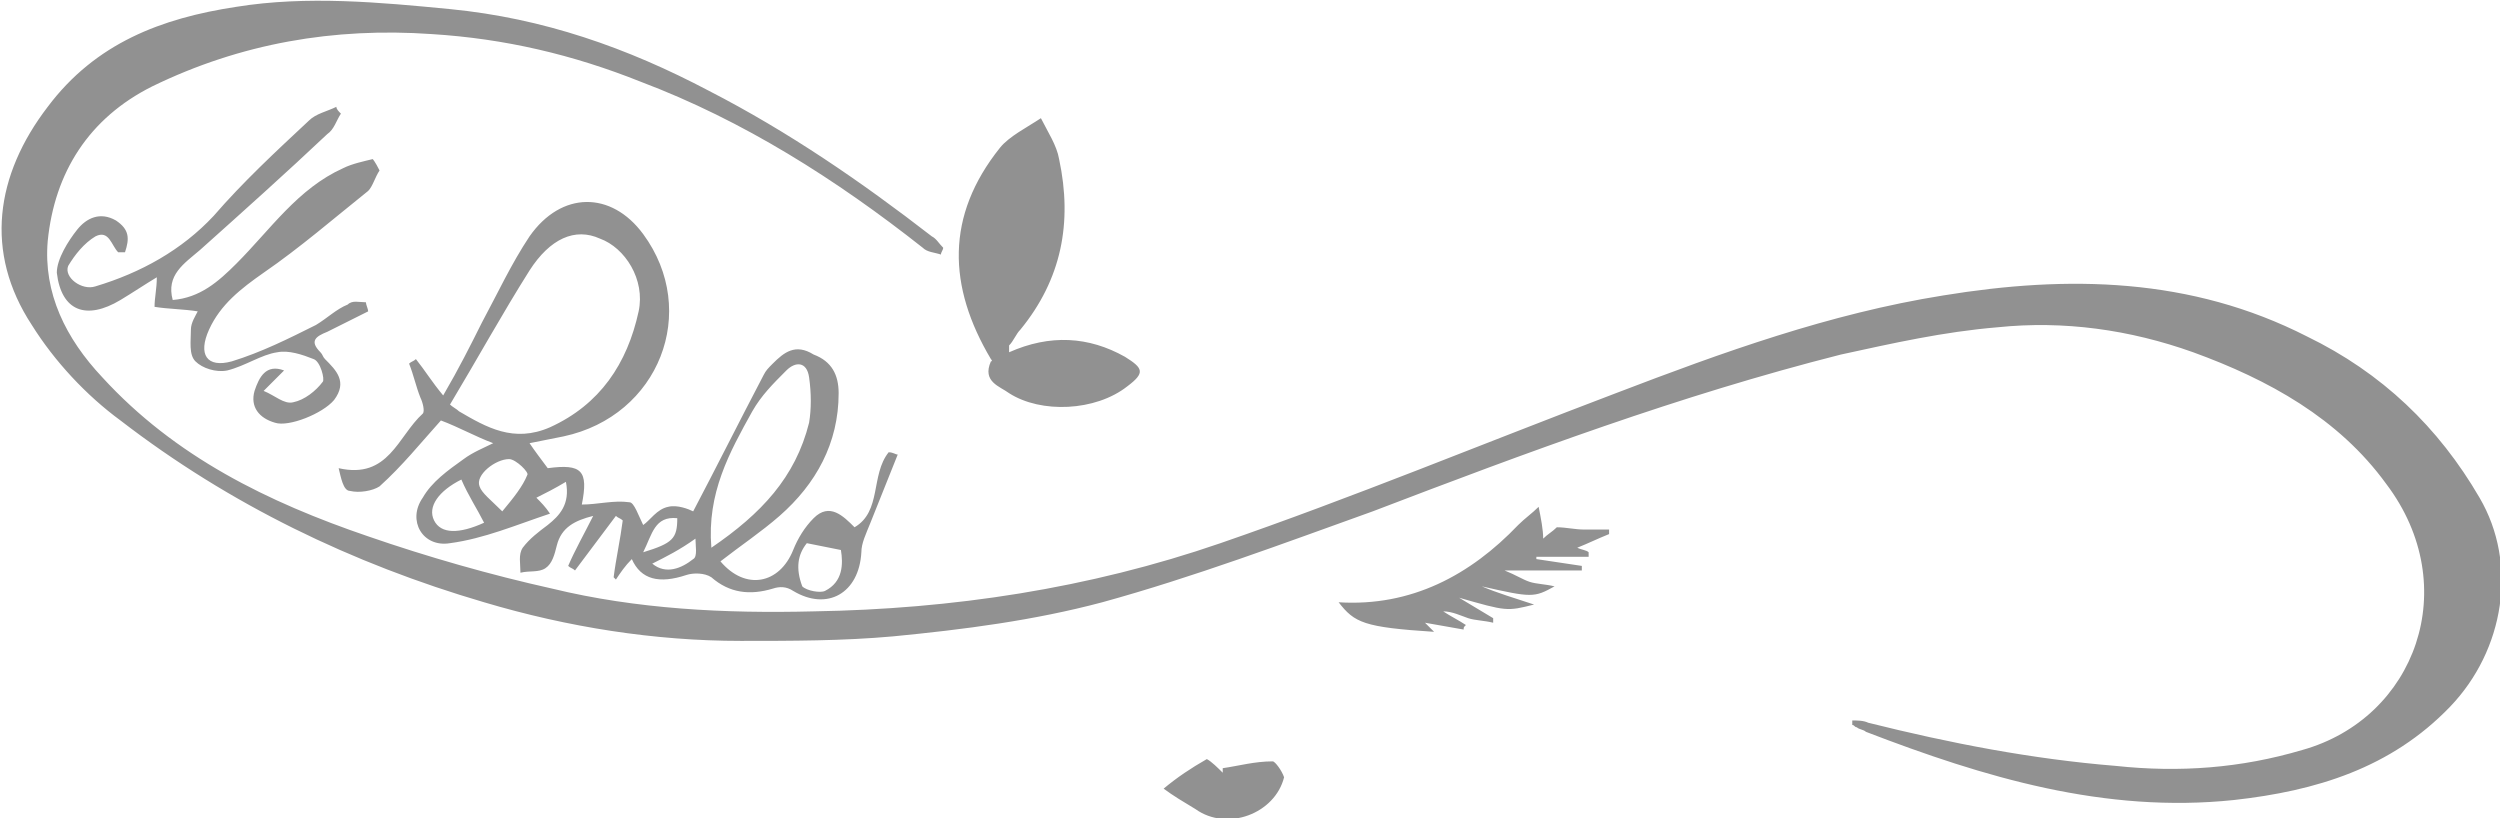 <?xml version="1.0" encoding="utf-8"?>
<!-- Generator: Adobe Illustrator 17.1.0, SVG Export Plug-In . SVG Version: 6.00 Build 0)  -->
<!DOCTYPE svg PUBLIC "-//W3C//DTD SVG 1.1//EN" "http://www.w3.org/Graphics/SVG/1.1/DTD/svg11.dtd">
<svg version="1.1" id="Layer_1" xmlns="http://www.w3.org/2000/svg" xmlns:xlink="http://www.w3.org/1999/xlink" x="0px" y="0px"
	 viewBox="0 0 110 36" enable-background="new 0 0 110 36" xml:space="preserve">
<g>
	<g>
		<path fill="#919191" d="M109.1,21.9c-1.8-3.1-4.3-5.5-7.6-7.1c-5.1-2.6-10.5-2.7-16-1.8c-5,0.8-9.7,2.5-14.4,4.3
			c-5.8,2.2-11.6,4.6-17.4,6.6c-5.8,2-11.8,2.9-17.9,3c-3.9,0.1-7.8-0.1-11.5-1c-2.7-0.6-5.5-1.4-8.1-2.3c-4.4-1.5-8.5-3.5-11.7-7
			c-1.6-1.7-2.6-3.7-2.4-6c0.3-3,1.8-5.4,4.6-6.8c3.9-1.9,8-2.6,12.3-2.3c3.2,0.2,6.2,0.9,9.2,2.1c4.5,1.7,8.6,4.3,12.4,7.3
			c0.2,0.2,0.5,0.2,0.8,0.3c0-0.1,0.1-0.2,0.1-0.3c-0.2-0.2-0.3-0.4-0.5-0.5C37.9,8,34.7,5.8,31.2,4c-3.6-1.9-7.3-3.2-11.4-3.6
			c-3.1-0.3-6.3-0.6-9.4-0.1C7.1,0.8,4.2,1.9,2.1,4.7c-2.3,3-2.8,6.4-0.7,9.6c1,1.6,2.4,3.1,3.9,4.2c4.8,3.7,10.2,6.3,16,8
			c3.7,1.1,7.5,1.7,11.3,1.7c2.2,0,4.5,0,6.7-0.2c3.1-0.3,6.2-0.7,9.2-1.5c4-1.1,8-2.6,11.9-4c6.8-2.6,13.5-5.1,20.6-6.9
			c2.3-0.5,4.5-1,6.9-1.2c2.9-0.3,5.8,0.1,8.6,1.1c3.3,1.2,6.4,2.9,8.5,5.8c3.4,4.5,1.3,10.3-3.7,11.7c-2.7,0.8-5.4,1-8.2,0.7
			c-3.7-0.3-7.3-1-10.9-1.9c-0.2-0.1-0.5-0.1-0.7-0.1c0,0.1,0,0.1,0,0.2c0.1,0,0.1,0.1,0.2,0.1c0.1,0.1,0.3,0.1,0.4,0.2
			c5.2,2,10.5,3.6,16.2,3c3.6-0.4,6.9-1.4,9.5-4.1C110.2,28.6,110.8,24.8,109.1,21.9z M27.1,25.5c0.2-0.3,0.4-0.6,0.7-0.9
			c0.4,0.9,1.2,1.1,2.4,0.7c0.3-0.1,0.8-0.1,1.1,0.1c0.8,0.7,1.7,0.8,2.7,0.5c0.3-0.1,0.6-0.1,0.9,0.1c1.5,0.9,2.9,0.1,3-1.7
			c0-0.4,0.2-0.8,0.4-1.3c0.4-1,0.8-2,1.2-3c-0.1,0-0.2-0.1-0.4-0.1c-0.8,1-0.3,2.6-1.5,3.3c-0.5-0.5-1.1-1.1-1.8-0.4
			c-0.4,0.4-0.7,0.9-0.9,1.4c-0.6,1.5-2.1,1.8-3.2,0.5c0.9-0.7,1.8-1.3,2.6-2c1.6-1.4,2.6-3.2,2.6-5.4c0-0.8-0.3-1.4-1.1-1.7
			C35,15.1,34.5,15.5,34,16c-0.2,0.2-0.3,0.3-0.4,0.5c-1.1,2.1-2.1,4.1-3.1,6c-0.2-0.1-0.7-0.3-1.1-0.2c-0.5,0.1-0.8,0.6-1.1,0.8
			c-0.2-0.4-0.4-1-0.6-1c-0.7-0.1-1.4,0.1-2.1,0.1c0.3-1.5,0-1.8-1.5-1.6c-0.3-0.4-0.6-0.8-0.8-1.1c0.5-0.1,1-0.2,1.5-0.3
			c4.2-0.9,6-5.5,3.5-8.9c-1.4-1.9-3.6-1.9-5,0.1c-0.8,1.2-1.4,2.5-2.1,3.8c-0.5,1-1,2-1.7,3.2c-0.5-0.6-0.8-1.1-1.2-1.6
			c-0.1,0.1-0.2,0.1-0.3,0.2c0.2,0.5,0.3,1,0.5,1.5c0.1,0.2,0.2,0.6,0.1,0.7c-1.1,1-1.5,2.9-3.7,2.4c0.1,0.4,0.2,1,0.5,1
			c0.4,0.1,1,0,1.3-0.2c1-0.9,1.8-1.9,2.7-2.9c0.8,0.3,1.5,0.7,2.3,1c-0.4,0.2-0.9,0.4-1.3,0.7c-0.7,0.5-1.4,1-1.8,1.7
			c-0.7,1,0,2.2,1.2,2c1.5-0.2,2.9-0.8,4.4-1.3c-0.2-0.3-0.4-0.5-0.6-0.7c0.4-0.2,0.8-0.4,1.3-0.7c0.2,1-0.3,1.5-0.8,1.9
			c-0.4,0.3-0.8,0.6-1.1,1c-0.2,0.3-0.1,0.7-0.1,1.1c0.4-0.1,0.8,0,1.1-0.2c0.3-0.2,0.4-0.6,0.5-1c0.2-0.8,0.8-1.1,1.6-1.3
			c-0.4,0.8-0.8,1.5-1.1,2.2c0.1,0.1,0.2,0.1,0.3,0.2c0.6-0.8,1.2-1.6,1.8-2.4c0.1,0.1,0.2,0.1,0.3,0.2c-0.1,0.8-0.3,1.7-0.4,2.5
			C27,25.4,27,25.4,27.1,25.5z M35.5,23.9c0.5,0.1,1,0.2,1.5,0.3c0.1,0.6,0.1,1.4-0.7,1.8c-0.2,0.1-0.8,0-1-0.2
			C35,25,35.1,24.4,35.5,23.9z M33.1,18.1c0.4-0.7,0.9-1.2,1.5-1.8c0.4-0.4,0.9-0.4,1,0.3c0.1,0.7,0.1,1.4,0,2
			c-0.6,2.4-2.1,4-4.3,5.5C31.1,21.7,32.1,19.9,33.1,18.1z M30.6,23.7c0,0.3,0.1,0.8-0.1,0.9c-0.5,0.4-1.2,0.7-1.8,0.2
			C29.3,24.5,29.9,24.2,30.6,23.7z M29.8,22.8c0,0.9-0.2,1.1-1.5,1.5C28.7,23.5,28.8,22.7,29.8,22.8z M20.2,18.1
			c-0.1-0.1-0.3-0.2-0.4-0.3c1.2-2,2.3-4,3.5-5.9c0.9-1.4,2-1.9,3.1-1.4c1.1,0.4,2,1.8,1.7,3.2c-0.5,2.3-1.7,4.1-3.9,5.1
			C22.6,19.5,21.4,18.8,20.2,18.1z M19.1,22.9c-0.3-0.6,0.2-1.3,1.2-1.8c0.3,0.7,0.7,1.3,1,1.9C20.2,23.5,19.4,23.5,19.1,22.9z
			 M22.1,22.5c-0.5-0.5-0.9-0.8-1-1.1c-0.2-0.5,0.7-1.2,1.3-1.2c0.3,0,0.9,0.6,0.8,0.7C23,21.4,22.6,21.9,22.1,22.5z M43.6,15.9
			c-0.4,0.9,0.4,1.1,0.8,1.4c1.4,0.9,3.8,0.8,5.2-0.3c0.8-0.6,0.7-0.8-0.1-1.3c-1.6-0.9-3.3-1-5.1-0.2c0-0.2,0-0.3,0-0.3
			c0.2-0.2,0.3-0.5,0.5-0.7c1.8-2.2,2.3-4.7,1.7-7.5c-0.1-0.6-0.5-1.2-0.8-1.8c-0.6,0.4-1.4,0.8-1.8,1.3c-2.4,3-2.3,6.1-0.4,9.3
			C43.6,15.8,43.7,15.9,43.6,15.9z M12.5,16.3c-0.8-0.3-1.1,0.3-1.3,0.9c-0.2,0.7,0.2,1.2,0.9,1.4c0.6,0.2,2.1-0.4,2.6-1
			c0.6-0.8,0.1-1.3-0.4-1.8c-0.1-0.1-0.1-0.2-0.2-0.3c-0.5-0.5-0.2-0.7,0.3-0.9c0.6-0.3,1.2-0.6,1.8-0.9c0-0.1-0.1-0.3-0.1-0.4
			c-0.3,0-0.6-0.1-0.8,0.1c-0.5,0.2-0.9,0.6-1.4,0.9c-1.2,0.6-2.4,1.2-3.7,1.6c-1.1,0.3-1.5-0.3-1-1.4c0.5-1.1,1.4-1.8,2.4-2.5
			c1.6-1.1,3.1-2.4,4.6-3.6c0.2-0.2,0.3-0.6,0.5-0.9C16.5,7.1,16.4,7,16.4,7c-0.4,0.1-0.9,0.2-1.3,0.4c-2,0.9-3.2,2.7-4.7,4.2
			c-0.8,0.8-1.6,1.5-2.8,1.6c-0.3-1.1,0.5-1.6,1.2-2.2c1.9-1.7,3.8-3.4,5.6-5.1c0.3-0.2,0.4-0.6,0.6-0.9c-0.1-0.1-0.2-0.2-0.2-0.3
			c-0.4,0.2-0.9,0.3-1.2,0.6C12.1,6.7,10.7,8,9.4,9.5C8,11,6.2,12,4.2,12.6c-0.6,0.2-1.4-0.4-1.2-0.9c0.3-0.5,0.7-1,1.2-1.3
			c0.6-0.3,0.7,0.4,1,0.7c0,0,0.1,0,0.3,0c0.2-0.6,0.2-1-0.4-1.4c-0.7-0.4-1.3-0.1-1.7,0.4c-0.4,0.5-0.9,1.3-0.9,1.9
			c0.2,1.7,1.3,2.1,2.8,1.2c0.5-0.3,1.1-0.7,1.6-1c0,0.5-0.1,0.9-0.1,1.3c0.6,0.1,1.3,0.1,1.9,0.2c-0.1,0.2-0.3,0.5-0.3,0.8
			c0,0.5-0.1,1.1,0.2,1.4c0.3,0.3,0.9,0.5,1.4,0.4c0.8-0.2,1.5-0.7,2.2-0.8c0.5-0.1,1.1,0.1,1.6,0.3c0.3,0.1,0.5,0.9,0.4,1
			c-0.3,0.4-0.8,0.8-1.3,0.9c-0.4,0.1-0.8-0.3-1.3-0.5c0.3-0.3,0.6-0.6,0.9-0.9C12.5,16.5,12.5,16.4,12.5,16.3z M70.8,23.3
			c-0.4,0-0.8,0-1.1,0c-0.4,0-0.8-0.1-1.2-0.1c-0.2,0.2-0.4,0.3-0.6,0.5c0-0.4-0.1-0.9-0.2-1.4c-0.3,0.3-0.6,0.5-0.9,0.8
			c-2.1,2.2-4.7,3.6-7.9,3.4c0.7,0.9,1.1,1.1,4.2,1.3c-0.1-0.1-0.3-0.3-0.4-0.4c0.6,0.1,1.1,0.2,1.7,0.3c0-0.1,0-0.1,0.1-0.2
			c-0.3-0.2-0.7-0.4-1-0.6c0.4,0,0.8,0.2,1.1,0.3c0.3,0.1,0.7,0.1,1.1,0.2c0-0.1,0-0.1,0-0.2c-0.5-0.3-1-0.6-1.5-0.9
			c2.1,0.6,2.1,0.6,3.3,0.3c-0.9-0.3-1.6-0.5-2.3-0.8c2.2,0.5,2.3,0.5,3.2,0c-0.4-0.1-0.8-0.1-1.1-0.2c-0.3-0.1-0.6-0.3-1.1-0.5h3.4
			c0-0.1,0-0.1,0-0.2c-0.7-0.1-1.3-0.2-2-0.3c0,0,0-0.1,0-0.1h2.3c0,0,0-0.1,0-0.2c-0.1-0.1-0.3-0.1-0.5-0.2
			c0.5-0.2,0.9-0.4,1.4-0.6C70.8,23.5,70.8,23.4,70.8,23.3z M56,33.5c-0.8,0-1.5,0.2-2.2,0.3c0,0.1,0,0.2,0,0.2
			c-0.2-0.2-0.5-0.5-0.7-0.6c-0.7,0.4-1.3,0.8-1.9,1.3c0.4,0.3,0.9,0.6,1.4,0.9c1.4,1,3.5,0.2,3.9-1.4C56.4,33.9,56.1,33.5,56,33.5z
			"/>
	</g>
</g>
</svg>
